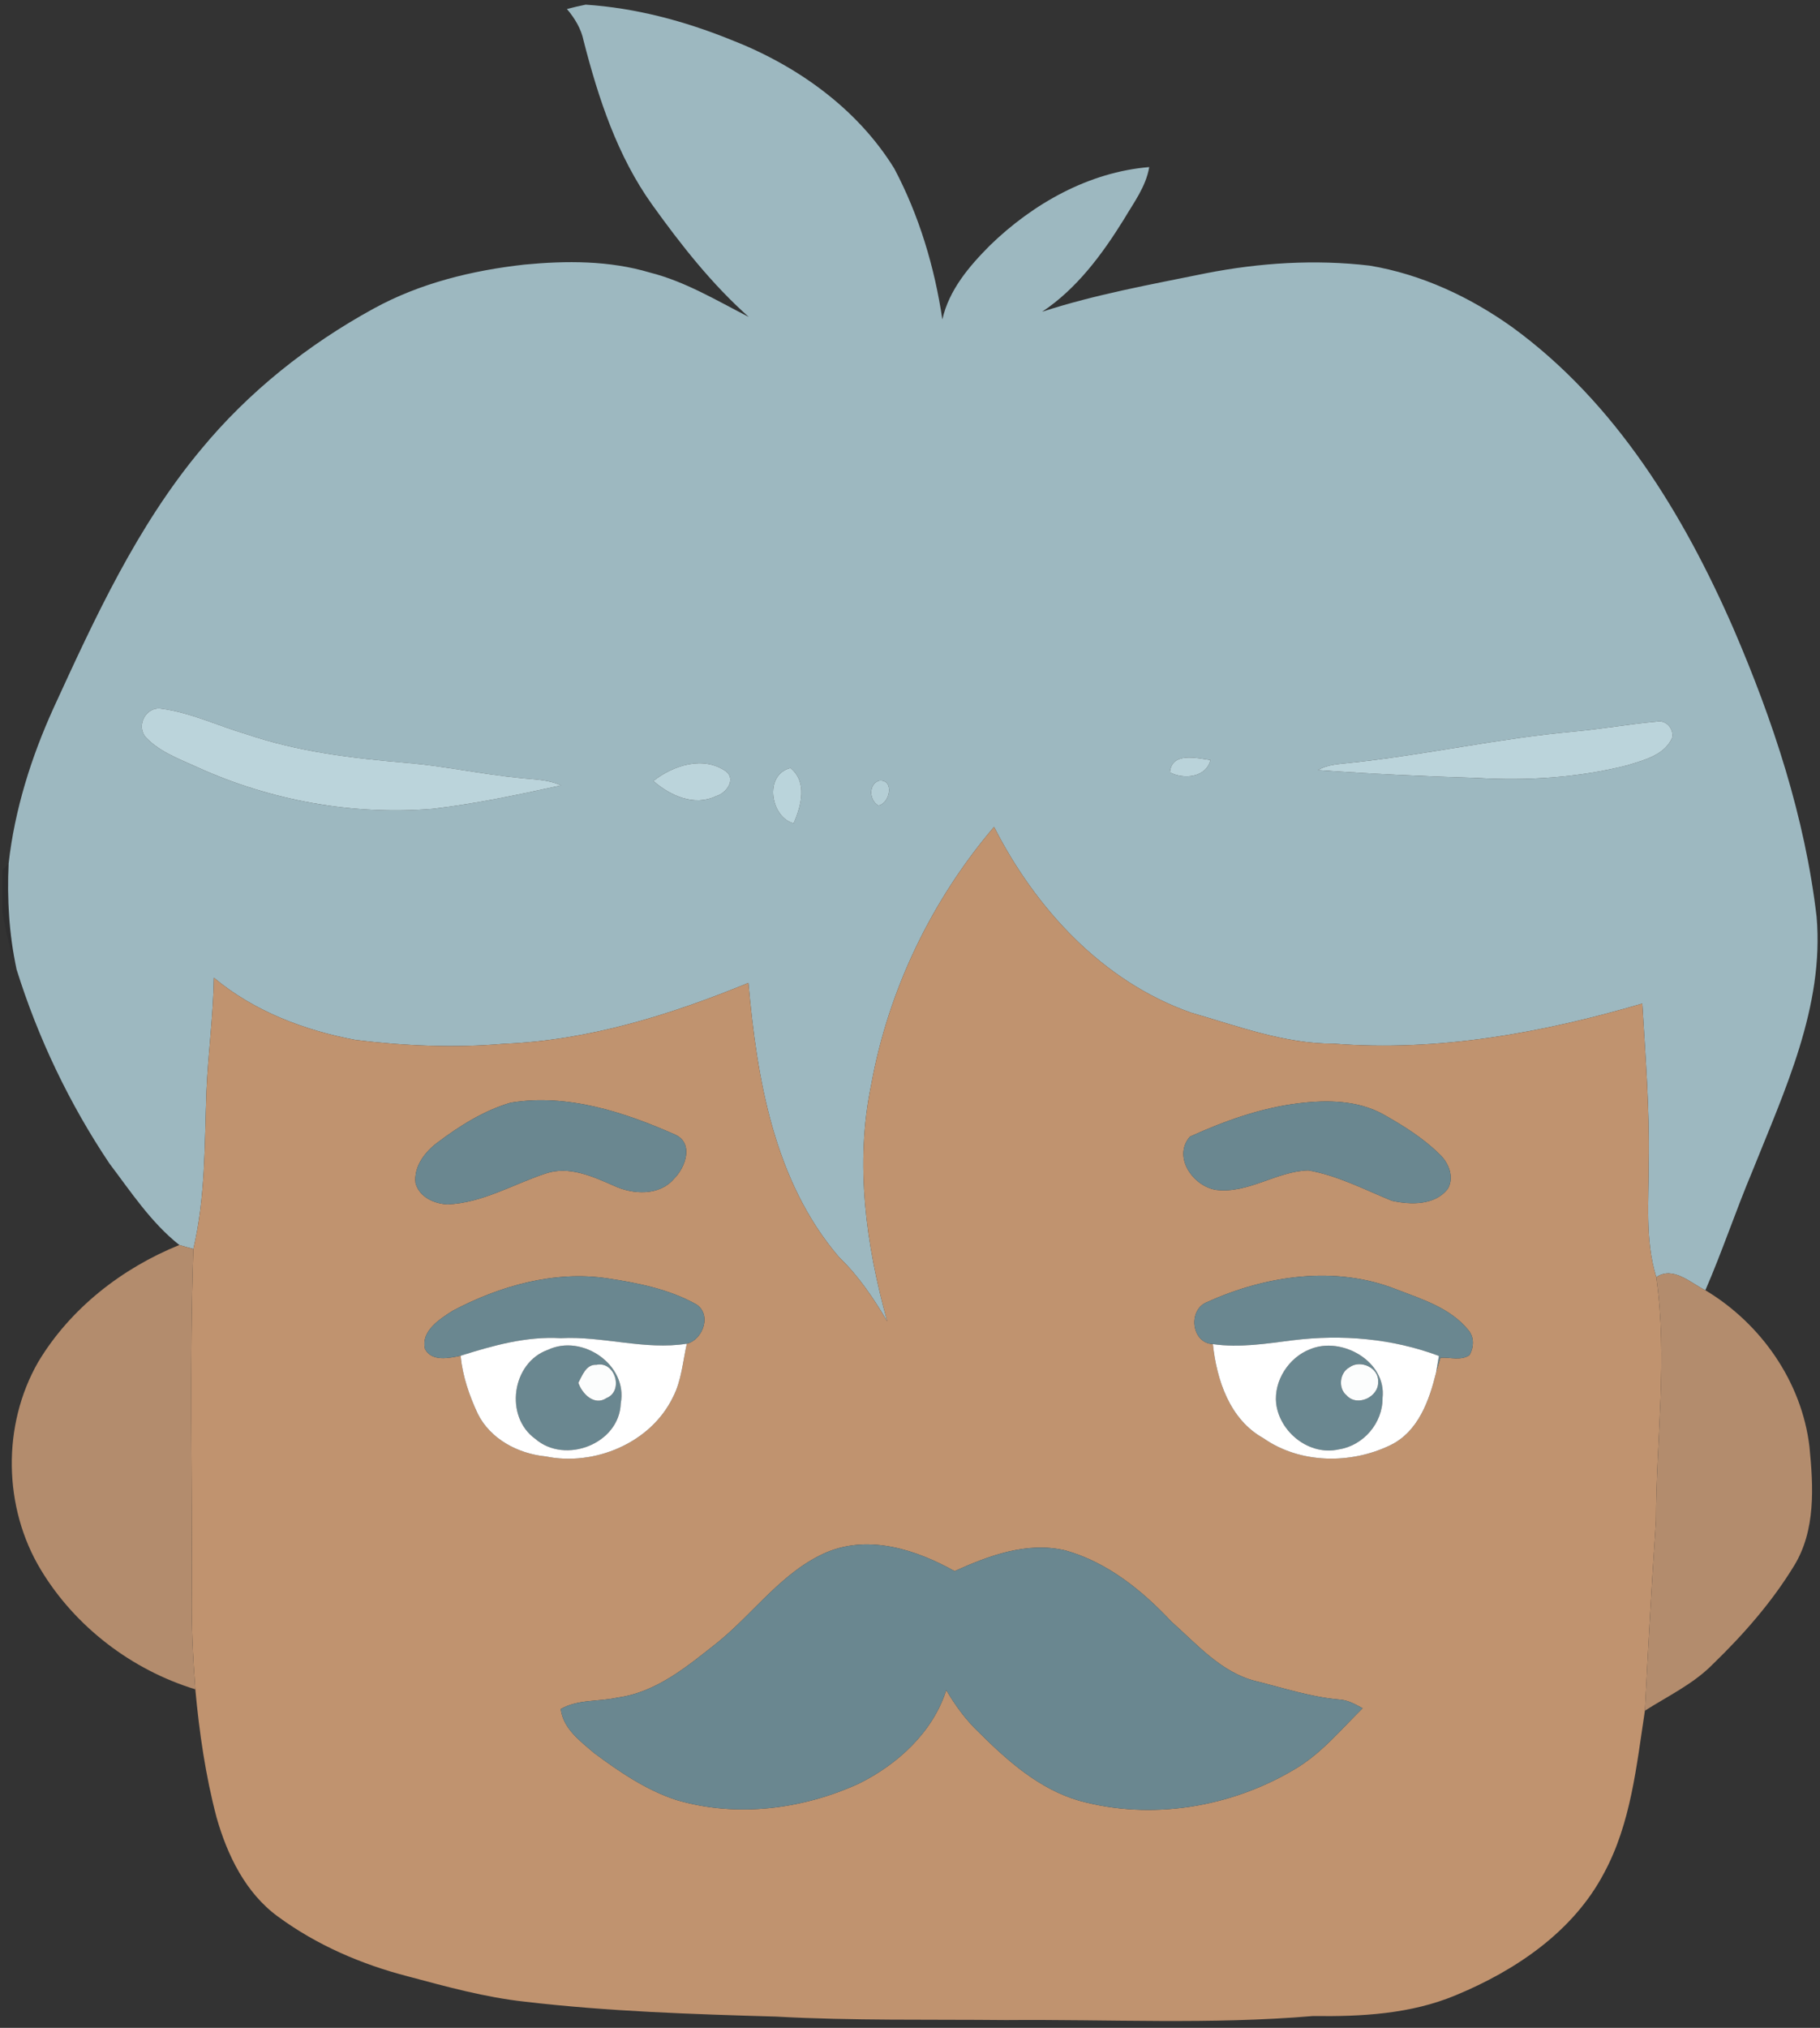 <svg width="474" height="528" viewBox="0 0 474 528" fill="none" xmlns="http://www.w3.org/2000/svg">
<rect x="0" y="0" width="474" height="528" fill="#333333" stroke="none"/>
<g clip-path="url(#clip0_489_24781)">
<path d="M147.653 2.346C149.266 1.92 150.893 1.546 152.533 1.213C165.493 2.066 178.173 5.44 190.173 10.28C207.306 16.893 223.186 28.106 232.92 43.906C239.373 56.093 243.4 69.546 245.426 83.173C247.16 75.48 252.426 69.306 257.853 63.866C269.026 53.026 283.586 44.8 299.306 43.506C298.44 48.64 295.226 52.826 292.653 57.2C287.013 66.28 280.426 75.186 271.413 81.173C285.32 76.64 299.733 74.08 314.04 71.16C328.053 68.413 342.48 67.493 356.693 69.16C370.2 71.4 382.946 77.36 394.026 85.32C420.733 104.826 438.453 133.88 451.493 163.746C461.8 187.68 470.093 212.76 473.12 238.746C475.106 262.106 464.8 283.92 456.346 305.053C452.053 315.253 448.56 325.786 444.146 335.946C440.28 334.066 435.8 329.573 431.36 332.533C428.373 322.84 429.44 312.6 429.386 302.626C429.653 288.826 428.533 275.066 427.72 261.306C401.693 268.946 374.52 273.893 347.306 271.746C334.466 271.773 322.36 267.173 310.186 263.666C287.2 255.6 269.733 236.613 258.893 215.293C242.626 234.373 231.333 257.813 226.88 282.533C222.626 302.986 225.533 324.173 231.08 344.066C227.52 338.053 223.626 332.226 218.56 327.373C201.653 307.64 197.133 281 194.92 255.92C174.666 264.226 153.36 270.893 131.333 271.773C118.426 272.906 105.413 272.333 92.586 270.773C79.32 268.306 66.146 263.306 55.706 254.573C55.546 264.44 54.2 274.226 53.773 284.066C53.266 297.8 53.533 311.733 50.36 325.186C49.133 324.866 47.92 324.52 46.706 324.16C39.346 318.333 34.106 310.346 28.493 302.933C18.066 287.373 9.893 270.253 4.306 252.373C2.36 243.333 1.813 234.08 2.24 224.866C3.826 210.786 8.133 197.146 13.973 184.293C24.746 160.813 35.693 136.973 52.373 117C64.746 102 80.253 89.68 97.293 80.36C109.373 73.72 122.973 70.413 136.586 68.893C147.493 67.853 158.693 67.813 169.28 70.973C178.466 73.293 186.64 78.24 195 82.52C185.386 73.973 177.346 63.746 169.866 53.32C160.773 40.613 155.853 25.626 152 10.64C151.373 7.506 149.693 4.76 147.653 2.346ZM38.026 192.026C41.653 195.84 46.8 197.653 51.493 199.813C70.56 208.453 91.8 212.306 112.68 210.6C123.933 209.28 135.04 206.92 146.106 204.493C142.693 202.906 138.88 202.973 135.226 202.546C125.44 201.586 115.8 199.466 106 198.64C91.893 197.44 77.693 195.773 64.226 191.173C56.813 189.013 49.706 185.533 42.013 184.52C37.96 183.906 35.333 189.026 38.026 192.026ZM410 190.466C390.333 192.226 371 196.613 351.36 198.653C348.586 198.96 345.693 199.066 343.226 200.506C357.013 201.493 370.826 202.146 384.653 202.56C397.746 203.333 411.053 202.493 423.8 199.266C428.133 197.92 433.52 196.653 435.52 192.053C435.92 189.666 433.893 187.373 431.426 187.893C424.266 188.533 417.173 189.813 410 190.466ZM304.693 201.106C308.293 203.013 314.12 202.466 315.253 197.893C311.653 197.4 305.146 195.706 304.693 201.106ZM170.16 203.346C174.56 207.186 180.826 210.04 186.533 207.28C189.093 206.573 191.76 203 189.093 200.853C183.2 196.72 175.373 199.24 170.16 203.346ZM206.706 214.36C208.666 209.773 210.346 203.68 205.866 199.96C198.773 201.786 200.8 212.893 206.706 214.36ZM228.973 203.266C226.173 204.066 226.306 208.4 228.773 209.746C231.866 209.16 232.96 202.813 228.973 203.266Z" fill="#9DB8C0"/>
<path d="M38.026 192.026C35.333 189.026 37.96 183.906 42.013 184.519C49.706 185.533 56.813 189.013 64.226 191.173C77.693 195.773 91.893 197.439 106 198.639C115.8 199.466 125.44 201.586 135.226 202.546C138.88 202.973 142.693 202.906 146.106 204.493C135.04 206.919 123.933 209.279 112.68 210.599C91.8 212.306 70.56 208.453 51.493 199.813C46.8 197.653 41.653 195.839 38.026 192.026Z" fill="#BBD4DB"/>
<path d="M410 190.466C417.173 189.813 424.267 188.533 431.427 187.893C433.893 187.373 435.92 189.666 435.52 192.053C433.52 196.653 428.133 197.919 423.8 199.266C411.053 202.493 397.747 203.333 384.653 202.559C370.827 202.146 357.013 201.493 343.227 200.506C345.693 199.066 348.587 198.959 351.36 198.653C371 196.613 390.333 192.226 410 190.466Z" fill="#BBD4DB"/>
<path d="M170.16 203.345C175.373 199.239 183.2 196.719 189.093 200.852C191.76 202.999 189.093 206.572 186.533 207.279C180.827 210.039 174.56 207.185 170.16 203.345Z" fill="#BBD4DB"/>
<path d="M304.693 201.106C305.147 195.706 311.653 197.399 315.253 197.893C314.12 202.466 308.293 203.013 304.693 201.106Z" fill="#BAD3DA"/>
<path d="M206.707 214.361C200.8 212.894 198.774 201.788 205.867 199.961C210.347 203.681 208.667 209.774 206.707 214.361Z" fill="#BAD4DB"/>
<path d="M228.974 203.267C232.96 202.814 231.867 209.161 228.774 209.747C226.307 208.401 226.174 204.067 228.974 203.267Z" fill="#B4CED5"/>
<path d="M226.88 282.533C231.333 257.813 242.626 234.373 258.893 215.293C269.733 236.613 287.2 255.6 310.186 263.666C322.36 267.173 334.466 271.773 347.306 271.746C374.52 273.893 401.693 268.946 427.72 261.306C428.533 275.066 429.653 288.826 429.386 302.626C429.44 312.6 428.373 322.84 431.36 332.533C434.36 353.6 431.333 374.813 431.293 395.933C430.146 412.426 429.266 428.92 428.4 445.413C426.2 459.786 424.773 474.76 417.72 487.76C409.693 502.973 394.693 513.066 379.16 519.493C367.426 524.413 354.52 525.093 341.96 524.92C315.373 527.186 288.653 525.746 262 525.973C242.026 525.773 222.04 526.173 202.093 525.066C180.266 524.44 158.4 523.733 136.693 521.186C126.346 520.053 116.293 517.28 106.266 514.6C94.173 511.48 82.466 506.44 72.373 499.013C63.96 492.88 59.2 483.04 56.413 473.253C53.52 462.32 51.906 451.093 50.866 439.853C50.24 431.48 49.826 423.08 49.96 414.68C50.08 384.853 49.346 355 50.36 325.186C53.533 311.733 53.266 297.8 53.773 284.066C54.2 274.226 55.546 264.44 55.706 254.573C66.146 263.306 79.32 268.306 92.586 270.773C105.413 272.333 118.426 272.906 131.333 271.773C153.36 270.893 174.666 264.226 194.92 255.92C197.133 281 201.653 307.64 218.56 327.373C223.626 332.226 227.52 338.053 231.08 344.066C225.533 324.173 222.626 302.986 226.88 282.533ZM133 287.106C126.04 289.16 119.76 293.093 114 297.44C110.693 299.88 107.706 303.72 108.226 308.053C109.2 311.706 113.12 313.44 116.586 313.586C125.693 313.2 133.653 308.333 142.106 305.546C148.213 303.48 154.36 306.32 159.88 308.733C164.853 311.066 171.746 311.44 175.586 306.866C178.533 303.96 180.733 297.706 175.893 295.453C162.573 289.546 147.72 284.68 133 287.106ZM338.32 287.253C328.426 288.44 318.906 291.866 309.906 295.946C305.333 301.24 310.733 308.906 316.773 309.826C325.173 310.813 332.466 304.96 340.72 304.733C348.413 306.066 355.373 309.746 362.533 312.653C367.373 313.72 373.72 313.88 377.066 309.533C378.813 306.506 377.293 302.72 374.893 300.506C370.6 296.266 365.4 293.04 360.16 290.093C353.52 286.466 345.653 286.36 338.32 287.253ZM117.933 341.266C114.573 343.426 109.546 346.546 110.693 351.24C112.44 354.6 116.933 353.626 119.96 353C120.466 358.253 122.2 363.333 124.426 368.093C127.706 374.693 134.88 378.466 142.013 379.2C154.786 381.84 169.466 375.76 175.266 363.773C177.506 359.466 177.813 354.533 178.88 349.866C183.213 348.786 185.466 342 181.146 339.506C174.146 335.64 166.08 334.04 158.24 332.853C144.32 330.773 130.186 334.8 117.933 341.266ZM314.426 339.013C309.333 340.906 310.2 349.706 315.88 349.973C316.893 359.373 320.266 369.6 329.04 374.466C338.6 381.16 351.813 381.28 362.12 376.28C369.4 372.746 372.253 364.6 374.04 357.28C374.413 356.013 374.773 354.76 375.146 353.506C377.626 353.36 380.533 354.373 382.746 352.813C383.88 350.746 384 348.08 382.36 346.253C377.68 340.52 370.293 338.266 363.64 335.706C347.76 329.413 329.626 332.106 314.426 339.013ZM215.453 404.106C203.853 409.026 196.48 419.88 186.92 427.613C179.12 433.773 171 440.653 160.786 442.013C155.893 443.12 150.52 442.4 146.04 444.986C146.666 450.106 151.12 453.346 154.76 456.466C161.346 461.346 168.28 466.093 176.146 468.666C191.84 473.306 209.066 471.12 223.8 464.346C233.853 459.333 242.96 450.986 246.44 440.053C248.8 444.066 251.56 447.866 254.973 451.08C262.426 458.506 270.68 465.826 281.013 468.84C299.826 474.04 320.506 470.613 337.186 460.666C344.093 456.613 349.226 450.346 354.866 444.786C352.933 443.72 350.96 442.6 348.706 442.506C341.306 441.84 334.226 439.493 327.066 437.72C318.053 435.48 311.76 428.133 305.08 422.226C297.426 414.066 288.333 406.706 277.386 403.666C267.413 401.36 257.586 405.026 248.613 409.08C238.693 403.533 226.533 399.56 215.453 404.106Z" fill="#C0936F"/>
<path opacity="0.15" d="M0.666 226.481C1.066 226.081 1.853 225.267 2.239 224.867C1.813 234.081 2.359 243.334 4.306 252.374C2.599 247.641 1.613 242.694 0.666 237.761V226.481Z" fill="#161A1B"/>
<path d="M132.999 287.107C147.719 284.68 162.572 289.547 175.892 295.453C180.732 297.707 178.532 303.96 175.585 306.867C171.745 311.44 164.852 311.067 159.879 308.733C154.359 306.32 148.212 303.48 142.105 305.547C133.652 308.333 125.692 313.2 116.585 313.587C113.119 313.44 109.199 311.707 108.225 308.053C107.705 303.72 110.692 299.88 113.999 297.44C119.759 293.093 126.039 289.16 132.999 287.107Z" fill="#6A8790"/>
<path d="M338.319 287.253C345.653 286.36 353.519 286.466 360.159 290.093C365.399 293.04 370.599 296.266 374.893 300.506C377.293 302.72 378.813 306.506 377.066 309.533C373.719 313.88 367.373 313.72 362.533 312.653C355.373 309.746 348.413 306.066 340.719 304.733C332.466 304.96 325.173 310.813 316.773 309.826C310.733 308.906 305.333 301.24 309.906 295.946C318.906 291.866 328.426 288.44 338.319 287.253Z" fill="#6A8790"/>
<path d="M117.932 341.267C130.185 334.8 144.319 330.774 158.239 332.854C166.079 334.04 174.145 335.64 181.145 339.507C185.465 342 183.212 348.787 178.879 349.867C167.892 351.614 157.025 347.827 146.012 348.427C137.052 347.894 128.399 350.347 119.959 353C116.932 353.627 112.439 354.6 110.692 351.24C109.545 346.547 114.572 343.427 117.932 341.267Z" fill="#6A8790"/>
<path d="M314.424 339.013C329.624 332.106 347.758 329.413 363.638 335.706C370.291 338.266 377.678 340.519 382.358 346.253C383.998 348.079 383.878 350.746 382.744 352.813C380.531 354.373 377.624 353.359 375.144 353.506C374.771 354.759 374.411 356.013 374.038 357.279C374.211 356.213 374.571 354.093 374.744 353.039C362.584 348.493 349.478 347.386 336.651 348.973C329.771 349.853 322.811 350.973 315.878 349.973C310.198 349.706 309.331 340.906 314.424 339.013Z" fill="#6A8790"/>
<path d="M142.678 351.468C151.611 347.214 163.558 355.348 161.664 365.414C161.304 375.934 147.198 381.374 139.424 374.654C131.304 368.854 133.278 354.801 142.678 351.468ZM150.624 360.041C151.611 362.948 154.811 366.134 157.958 364.014C162.504 362.174 160.198 354.321 155.331 355.361C152.624 355.201 151.651 358.148 150.624 360.041Z" fill="#6A8790"/>
<path d="M341.159 351.321C349.399 347.814 361.159 354.481 360.066 364.014C360.146 370.481 355.106 376.388 348.706 377.374C341.079 379.121 333.319 373.028 332.359 365.441C331.732 359.508 335.626 353.468 341.159 351.321ZM351.479 356.001C348.879 357.374 348.426 361.494 350.732 363.334C353.466 366.388 359.146 363.708 358.919 359.734C359.132 356.134 354.292 353.934 351.479 356.001Z" fill="#6A8790"/>
<path d="M215.452 404.107C226.532 399.56 238.692 403.533 248.612 409.08C257.586 405.027 267.412 401.36 277.386 403.667C288.332 406.707 297.426 414.067 305.079 422.227C311.759 428.133 318.052 435.48 327.066 437.72C334.226 439.493 341.306 441.84 348.706 442.507C350.959 442.6 352.932 443.72 354.866 444.787C349.226 450.347 344.092 456.613 337.186 460.667C320.506 470.613 299.826 474.04 281.012 468.84C270.679 465.827 262.426 458.507 254.972 451.08C251.559 447.867 248.799 444.067 246.439 440.053C242.959 450.987 233.852 459.333 223.799 464.347C209.066 471.12 191.839 473.307 176.146 468.667C168.279 466.093 161.346 461.347 154.759 456.467C151.119 453.347 146.666 450.107 146.039 444.987C150.519 442.4 155.892 443.12 160.786 442.013C170.999 440.653 179.119 433.773 186.919 427.613C196.479 419.88 203.852 409.027 215.452 404.107Z" fill="#6A8790"/>
<path d="M46.706 324.16C47.919 324.52 49.132 324.867 50.359 325.187C49.346 355 50.079 384.854 49.959 414.68C49.826 423.08 50.239 431.48 50.866 439.854C34.332 434.8 19.586 423.573 10.639 408.733C0.839 392.533 0.506 371.093 9.932 354.653C18.279 340.707 31.732 330.227 46.706 324.16Z" fill="#B38C6D"/>
<path d="M431.358 332.533C435.798 329.573 440.278 334.067 444.145 335.947C458.625 344.613 469.252 359.773 471.252 376.667C472.278 387.067 472.932 398.453 467.225 407.72C461.438 417.2 454.025 425.627 446.065 433.333C441.012 438.467 434.412 441.587 428.398 445.413C429.265 428.92 430.145 412.427 431.292 395.933C431.332 374.813 434.358 353.6 431.358 332.533Z" fill="#B38C6D"/>
<path d="M119.959 353C128.399 350.347 137.052 347.894 146.012 348.427C157.026 347.827 167.892 351.614 178.879 349.867C177.812 354.534 177.506 359.467 175.266 363.774C169.466 375.76 154.786 381.84 142.012 379.2C134.879 378.467 127.706 374.694 124.426 368.094C122.199 363.334 120.466 358.254 119.959 353ZM142.679 351.467C133.279 354.8 131.306 368.854 139.426 374.654C147.199 381.374 161.306 375.934 161.666 365.414C163.559 355.347 151.612 347.214 142.679 351.467Z" fill="white"/>
<path d="M315.879 349.974C322.812 350.974 329.772 349.854 336.652 348.974C349.479 347.387 362.586 348.494 374.746 353.041C374.572 354.094 374.212 356.214 374.039 357.281C372.252 364.601 369.399 372.747 362.119 376.281C351.812 381.281 338.599 381.161 329.039 374.467C320.266 369.601 316.892 359.374 315.879 349.974ZM341.159 351.321C335.626 353.467 331.732 359.507 332.359 365.441C333.319 373.027 341.079 379.121 348.706 377.374C355.106 376.387 360.146 370.481 360.066 364.014C361.159 354.481 349.399 347.814 341.159 351.321Z" fill="white"/>
<path d="M150.627 360.04C151.654 358.147 152.627 355.2 155.334 355.36C160.2 354.32 162.507 362.173 157.96 364.013C154.814 366.133 151.614 362.947 150.627 360.04Z" fill="#FCFDFD"/>
<path d="M351.481 356.001C354.294 353.934 359.134 356.134 358.921 359.734C359.148 363.707 353.468 366.387 350.734 363.334C348.428 361.494 348.881 357.374 351.481 356.001Z" fill="#FCFDFD"/>
</g>
<defs>
<clipPath id="clip0_489_24781">
<rect width="473.333" height="528" fill="white" transform="translate(0.666)"/>
</clipPath>
</defs>
</svg>
